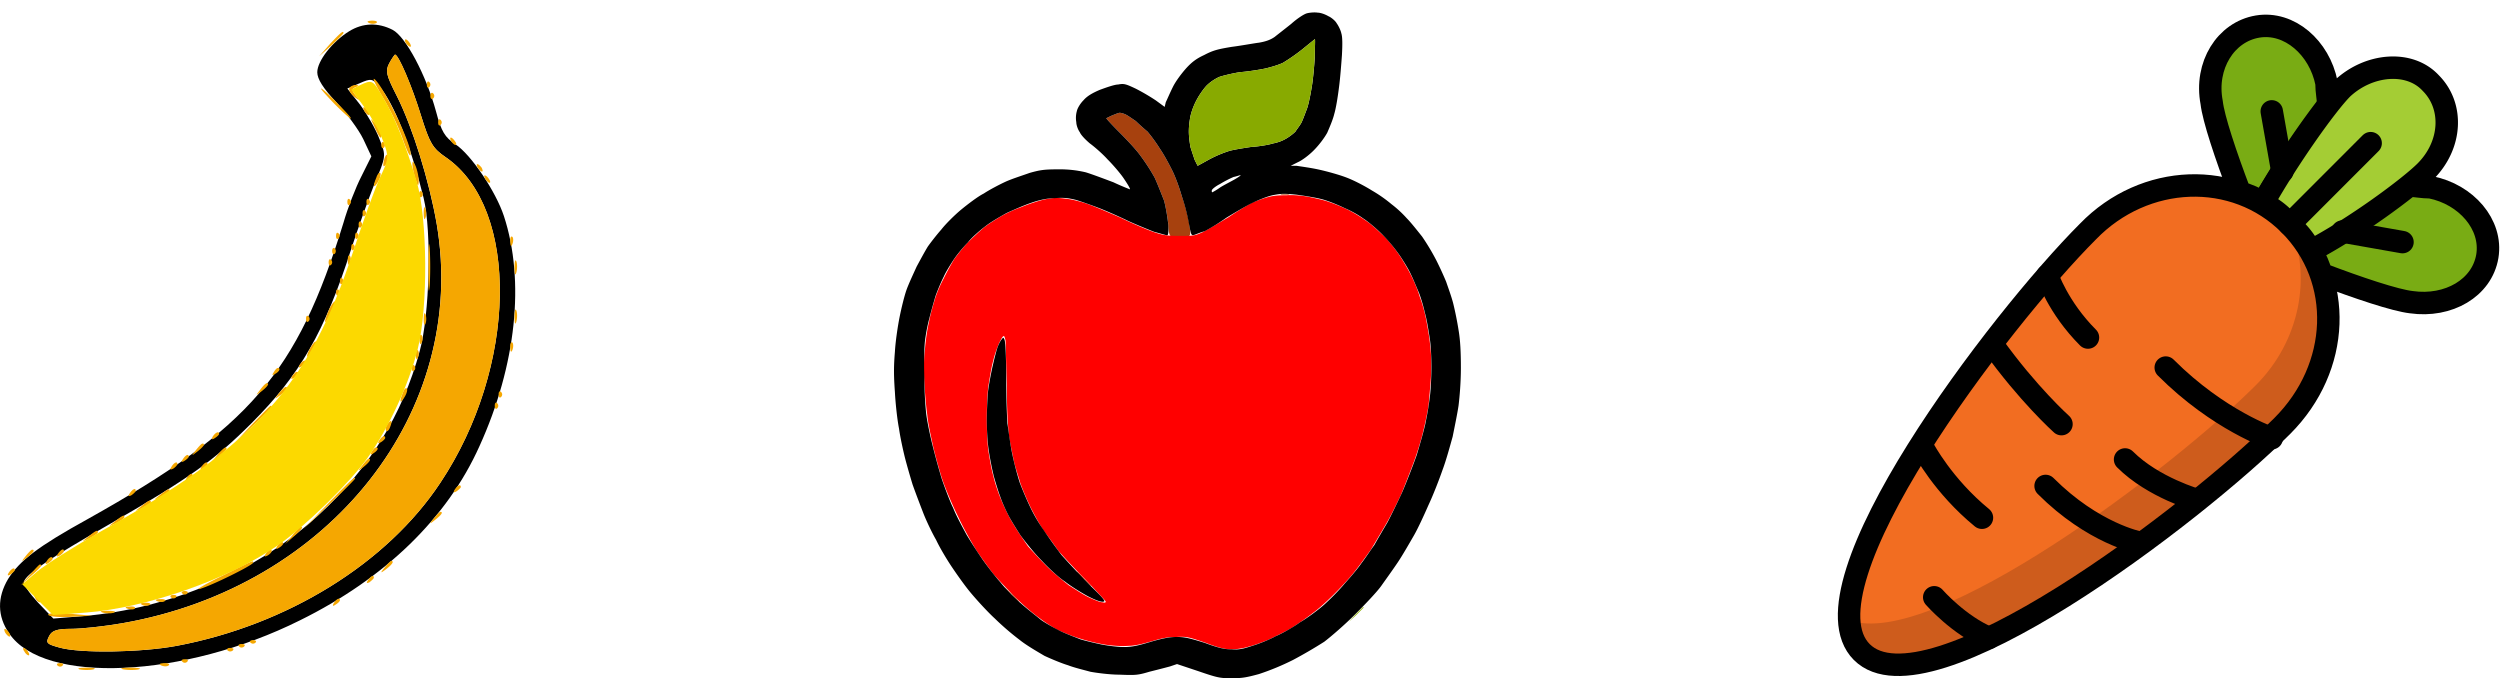 <svg xmlns="http://www.w3.org/2000/svg" width="188pt" height="68" viewBox="0 -51 188 51"><g id="page1"><g fill-rule="evenodd"><path d="M26.254-48.648c-1.25.77-2.395 2.23-2.395 3.082 0 .504.453 1.222 1.41 2.23.77.824 1.7 2.074 2.047 2.793l.61 1.3-.742 1.49c-.426.823-1.036 2.39-1.356 3.507-3.48 11.32-7.043 15.465-19.215 22.27C2.813-9.88 1.484-8.84.61-7.462c-.824 1.383-.824 2.793.079 4.094C3.293.488 13.816.008 22.558-4.352c6.407-3.16 11.083-7.703 13.5-13.101 2.766-6.082 3.43-12.434 1.837-17.297-.614-1.863-2.473-4.625-3.641-5.395-.8-.53-1.066-.957-1.465-2.472-.742-2.739-2.285-5.633-3.266-6.14-1.09-.56-2.234-.532-3.27.109m3.027 2.39c-.316.586-.238.903.532 2.418 1.199 2.363 2.472 6.457 3.03 9.7 2.391 14.058-8 27.265-23.624 30.003-1.356.239-3.11.426-3.88.426-1.066 0-1.437.133-1.648.555-.265.508-.187.586.77.851 1.57.453 6.191.375 8.851-.132 8.29-1.567 15.786-6.192 19.797-12.25 5.793-8.692 6.004-20.622.426-24.477-1.012-.691-1.222-1.063-1.887-3.188-.664-2.152-1.675-4.543-1.941-4.543-.027 0-.238.29-.426.637m-2.23 1.516-.93.398.98 1.246c.508.692 1.172 1.836 1.438 2.555.504 1.273.504 1.273-.371 3.348-.453 1.14-1.25 3.375-1.754 4.914-1.996 6.246-3.855 9.46-7.496 13.101-2.816 2.817-4.703 4.149-10.55 7.524C3.663-8.973 2.015-7.86 1.804-7.273c-.082.187.398.878 1.035 1.566l1.172 1.223 2.23-.184c6.563-.559 13.102-3.348 17.75-7.629 3.801-3.508 6.274-7.52 7.574-12.305.747-2.734.907-8.98.293-11.503-.957-3.907-2.23-7.126-3.347-8.426-.504-.559-.61-.586-1.461-.211"/><path fill="#f5a701" d="M27.77-49.262c.21.082.449.055.554-.027.082-.105-.078-.16-.37-.16-.345.027-.4.082-.184.187m-2.954 1.567-.824.933.934-.824c.504-.48.902-.879.902-.93 0-.215-.215-.027-1.012.82m5.715-.051c.106.133.239.266.32.266.079 0 .051-.133-.027-.266-.105-.16-.238-.293-.32-.293-.078 0-.078.133.027.293m-1.25 1.488c-.316.586-.238.903.532 2.418 1.199 2.363 2.472 6.457 3.03 9.7 2.391 14.058-8 27.265-23.624 30.003-1.356.239-3.11.426-3.88.426-1.066 0-1.437.133-1.648.555-.265.508-.187.586.77.851 1.57.453 6.191.375 8.851-.132 8.29-1.567 15.786-6.192 19.797-12.25 5.793-8.692 6.004-20.622.426-24.477-1.012-.691-1.222-1.063-1.887-3.188-.664-2.152-1.675-4.543-1.941-4.543-.027 0-.238.29-.426.637m-.449 2.656c.531.88 1.168 2.235 1.434 3.004.265.77.53 1.356.586 1.274.343-.317-2.047-5.313-2.711-5.739-.16-.078.16.56.691 1.461m3.266-1.035c0 .211.082.293.187.184a.257.257 0 0 0 0-.371c-.105-.106-.187-.028-.187.187m-5.817.266c-.082.133.078.426.344.637.453.347.453.32.133-.078s-.32-.508 0-.641c.238-.078.265-.133.027-.156-.187 0-.426.078-.504.238m-1.144 1.168c.61.613 1.168 1.117 1.25 1.117.078 0-.371-.504-.985-1.117-.609-.637-1.168-1.14-1.25-1.14-.078 0 .375.503.985 1.14m7.226-.582c0 .21.11.289.215.183a.257.257 0 0 0 0-.37c-.105-.106-.215-.028-.215.187m-4.968 1.14c.109.16.242.293.32.293s.078-.132-.027-.293c-.106-.16-.239-.292-.32-.292-.079 0-.052.132.027.292m.746 1.145c.398.875.53 1.035.53.664 0-.16-.187-.531-.425-.824-.426-.531-.426-.504-.105.16m4.808-.293c0 .211.082.293.188.184a.257.257 0 0 0 0-.371c-.106-.106-.188-.028-.188.187m.985 1.434c.105.132.238.265.32.265.078 0 .078-.133-.027-.265-.11-.16-.243-.293-.32-.293-.079 0-.055.133.027.293m-5.262.265c0 .215.105.293.21.188a.32.32 0 0 0 0-.375c-.105-.106-.21-.024-.21.187m.21 1.117c-.105.477-.077.586.134.371a.76.76 0 0 0 .187-.663c-.082-.212-.215-.079-.32.292m2.13.32c0 .239.105.743.238 1.141.184.559.21.586.238.133 0-.32-.105-.824-.238-1.14-.16-.348-.238-.399-.238-.133m4.914.266c.105.157.238.29.32.29.078 0 .05-.133-.027-.29-.106-.132-.239-.265-.32-.265-.079 0-.051.133.027.265m-7.625.743c-.293.691-.215.879.133.32.156-.293.238-.586.156-.664-.05-.082-.211.078-.29.344m8.21.132c.079.133.239.266.294.266.078 0 .078-.133-.028-.266-.082-.16-.238-.293-.32-.293-.078 0-.05.133.055.293m-4.995 1.118c0 .21.105.293.21.183.083-.078.083-.265 0-.37-.105-.106-.21-.028-.21.187m-5.395.582c0 .214.078.293.184.187a.25.25 0 0 0 0-.371c-.106-.105-.184-.027-.184.184m1.434 0c0 .214.082.293.187.187s.106-.266 0-.371-.187-.027-.187.184m4.304.851c0 .399.055.559.133.348.082-.188.082-.508 0-.719-.078-.187-.133-.027-.133.371m-4.597 0c0 .215.082.293.187.188a.257.257 0 0 0 0-.371c-.105-.11-.187-.028-.187.183m-.293.852c0 .21.082.293.187.187a.26.26 0 0 0 0-.375c-.105-.105-.187-.027-.187.188m-1.7.851c0 .211.079.29.188.184a.257.257 0 0 0 0-.371c-.11-.106-.187-.028-.187.187m1.434 0c0 .211.082.29.188.184a.257.257 0 0 0 0-.371c-.106-.106-.188-.028-.188.187m5.504 2.418c0 1.567.023 2.153.105 1.328a26 26 0 0 0 0-2.843c-.081-.72-.105-.055-.105 1.515m6.164-1.968c0 .32.078.398.16.16.078-.188.078-.453 0-.532-.105-.105-.187.078-.16.371m-11.957.398c0 .215.078.293.184.187a.257.257 0 0 0 0-.37c-.106-.11-.184-.028-.184.183m-1.437.293c0 .215.105.293.214.187a.32.32 0 0 0 0-.37c-.109-.11-.214-.028-.214.183m1.171.719c.024.343.079.398.157.183.11-.21.082-.449 0-.554-.106-.082-.157.078-.157.37m-1.437.133c0 .21.082.292.187.183a.257.257 0 0 0 0-.371c-.105-.105-.187-.027-.187.188m13.98.425c0 .477.051.61.133.344.078-.266.078-.664 0-.852-.082-.183-.133.028-.133.508m-13.129.98c0 .216.079.294.184.188.11-.078.11-.265 0-.37-.105-.11-.183-.028-.183.183m-.293.852c0 .215.079.293.188.215a.295.295 0 0 0 0-.402c-.11-.106-.187 0-.187.187m-.53 1.301c-.454 1.04-.372 1.277.132.32.238-.453.399-.851.32-.93-.054-.054-.265.212-.453.61m13.952.559c0 .48.051.613.133.347.078-.265.078-.664 0-.851-.082-.188-.133.027-.133.504m-6.832.133c0 .398.055.558.133.374.082-.214.082-.53 0-.718-.078-.188-.133-.028-.133.343m-8.847 0c0 .214.078.292.183.187a.25.25 0 0 0 0-.371c-.105-.106-.183-.027-.183.183m8.531 1.597c.023.317.078.399.184.156.082-.183.054-.449-.028-.53-.105-.106-.156.081-.156.374m-8.266.688c-.16.32-.238.558-.16.558s.293-.238.453-.558c.157-.317.239-.582.157-.582-.079 0-.266.265-.45.582m15.094-.133c0 .348.078.398.16.187.078-.21.078-.453 0-.558-.105-.078-.187.082-.16.37m-7.094.586c0 .32.078.398.157.16.082-.188.082-.453-.024-.531-.082-.106-.16.05-.133.37m-8.746.718c-.105.211-.05.266.133.133.188-.105.348-.265.348-.32 0-.238-.266-.133-.48.188m8.426.239c0 .21.078.293.188.187.105-.082.105-.27 0-.375-.11-.105-.188-.023-.188.188m-10.39.344c-.133.187-.083.242.105.109.348-.188.453-.453.215-.453-.082 0-.215.16-.32.344m1.406.265c-.133.215-.078.266.133.133.32-.211.425-.45.187-.45-.055 0-.211.16-.32.317m-2.418 1.04c-.344.448-.344.448.11.105.476-.371.608-.61.398-.61-.082 0-.293.211-.508.504m1.41.265c-.348.45-.348.476.105.133.48-.371.637-.614.399-.614-.051 0-.293.215-.504.48m9.328-.055c-.293.719-.215.906.133.32.16-.265.238-.558.16-.636-.082-.082-.215.078-.293.316m7.2.133c0 .215.081.293.187.188a.257.257 0 0 0 0-.372c-.106-.109-.188-.027-.188.184m-.29.852c0 .21.078.293.184.187a.26.26 0 0 0 0-.375c-.106-.105-.184-.027-.184.188m-18.34 1.488-1.406 1.515 1.488-1.437c1.383-1.3 1.621-1.566 1.407-1.566-.051 0-.715.69-1.489 1.488m10.235-.055c-.11.188-.133.375-.055.453s.215-.054.293-.293c.21-.504.055-.61-.238-.16m-13.102.879c-.105.211-.055.266.133.133.183-.106.344-.266.344-.32 0-.239-.266-.133-.477.187m12.516.293c-.133.21-.078.266.133.133.187-.11.32-.266.32-.32 0-.239-.242-.133-.453.187m-13.793.742c-.344.453-.344.453.105.106.48-.371.64-.61.399-.61-.079 0-.29.239-.504.504m1.57.426-.531.637.637-.532c.343-.316.636-.582.636-.636 0-.239-.238-.082-.742.531m11.664-.32c-.133.215-.078.265.106.133.347-.212.453-.45.214-.45-.082 0-.214.133-.32.317m-14.219.586c-.132.187-.078.238.133.105.16-.105.32-.238.32-.32 0-.239-.238-.13-.453.215m13.5.453c-.37.449-.343.449.11.105.449-.37.61-.613.37-.613-.054 0-.265.215-.48.508m-14.347.105c-.133.211-.082.238.133.133.16-.105.316-.266.316-.348 0-.238-.266-.105-.45.215m2.258 0c-.106.211-.079.238.132.133.188-.105.32-.266.32-.348 0-.238-.242-.105-.452.215m-1.118.852c-.132.21-.078.265.11.133.183-.11.343-.266.343-.348 0-.211-.265-.106-.453.215m10.657 1.886-1.832 1.91 1.914-1.831c1.062-1.012 1.937-1.887 1.937-1.942 0-.183-.289.082-2.02 1.863M34.2-14.19c-.133.215-.082.266.133.133.16-.105.32-.265.32-.316 0-.242-.242-.133-.453.183m-24.45.3c-.133.215-.078.239.133.133.187-.133.32-.265.32-.344 0-.242-.242-.109-.453.211m2.285.106c-.531.426-.531.426.078.133.375-.157.64-.371.64-.426 0-.238-.132-.156-.718.293m-1.406.851c-.535.426-.535.426.078.133.344-.16.637-.37.637-.426 0-.238-.16-.16-.715.293m22.004.903c-.375.453-.348.48.105.11.477-.376.61-.587.371-.587-.054 0-.265.211-.476.477m-24 .242c-.531.422-.531.422.082.133.344-.16.637-.375.637-.453 0-.215-.133-.133-.72.32m13.34 1.062-.532.637.641-.558c.582-.504.77-.743.531-.743-.054 0-.347.29-.64.664m-15.332.079c-.532.425-.532.425.078.132.347-.187.64-.37.64-.453 0-.21-.132-.156-.718.32m14.191.742c-.105.187-.078.242.133.11.187-.11.32-.24.32-.321 0-.238-.242-.133-.453.21m-18.894.719c-.372.453-.348.48.105.105.477-.371.613-.582.371-.582-.05 0-.266.21-.477.476m2.417-.16c-.132.214-.082.242.133.132.16-.105.32-.265.32-.344 0-.238-.242-.105-.453.211m15.625 0c-.132.214-.078.242.133.132.188-.105.32-.265.32-.344 0-.238-.238-.105-.453.211M3.505-8.79c-.133.215-.078.266.133.133.16-.106.32-.266.32-.317 0-.242-.266-.132-.453.184m13.102 1.144c-1.25.61-1.965 1.036-1.567.93.852-.238 3.984-1.781 3.984-1.965 0-.187.215-.27-2.418 1.035m12.331-.69c-.37.452-.347.476.106.132.48-.371.613-.61.371-.61-.05 0-.266.211-.477.477M2.23-7.75l-.69.77.769-.692c.746-.637.93-.879.691-.879-.055 0-.398.375-.77.801M.66-7.937c-.133.21-.078.265.133.132.16-.105.32-.265.32-.32 0-.238-.238-.133-.453.188m27 .585c-.133.211-.078.239.133.133.16-.133.32-.265.32-.347 0-.239-.238-.106-.453.214m-13.95.98a.25.25 0 0 0 .372 0c.105-.077.027-.183-.187-.183-.211 0-.293.106-.184.184m-11.03.4c.082.16.242.265.32.265s.055-.106-.027-.266c-.106-.156-.266-.289-.317-.289-.082 0-.082.133.024.29m10.18-.106a.257.257 0 0 0 .37 0c.106-.106.028-.184-.183-.184-.215 0-.293.078-.188.184m-1.012.293c.214.078.453.078.558-.027.082-.079-.078-.16-.37-.133-.345 0-.4.082-.188.16m13.261.133c-.132.215-.078.265.106.132.187-.105.348-.265.348-.343 0-.215-.266-.11-.454.21m-14.375.16c.184.078.45.054.532-.028.105-.105-.082-.16-.371-.16-.32.028-.403.082-.16.188m-1.144.265c.215.079.453.079.531 0 .106-.105-.05-.187-.371-.16-.32 0-.398.082-.16.16m-5.953.477c.133.133.93.188 1.781.133l1.516-.078-1.754-.16c-.985-.079-1.676-.028-1.543.105m4.093-.184c.266.079.665.079.852 0 .184-.082-.027-.132-.508-.132-.476 0-.636.05-.344.132M.395-3.418c.105.156.242.29.32.29s.078-.134-.027-.29c-.106-.16-.239-.293-.317-.293-.082 0-.055.133.024.293m18.445.742a.257.257 0 0 0 .37 0c.106-.078.028-.187-.187-.187-.21 0-.293.11-.183.187m-.852.293c.078.106.266.106.371 0 .106-.105.028-.187-.183-.187-.215 0-.293.082-.188.187m-16.156.371c.078.16.238.293.316.293.082 0 .055-.133-.05-.293-.082-.133-.243-.265-.32-.265-.055 0-.055.132.054.265m15.277-.078c.11.106.293.106.403 0 .105-.11 0-.187-.188-.187-.215 0-.293.078-.215.187m-3.398.848a.25.25 0 0 0 .371 0c.105-.106.027-.184-.187-.184-.211 0-.293.078-.184.184M4.328-.95c.106.105.293.105.371 0 .11-.106.028-.184-.183-.184-.215 0-.293.078-.188.184m7.813 0c.214.082.453.082.558-.028.082-.105-.078-.156-.37-.156-.349.024-.4.078-.188.184m-6.137.293c.293.054.742.054 1.008 0 .265-.078.054-.133-.504-.133-.531 0-.77.055-.504.133m3.293 0c.348.054.851.054 1.117 0 .293-.078 0-.133-.637-.133-.613 0-.851.055-.48.133"/><path fill="#fcd900" d="m27.05-44.586-.636.32 1.008 1.356c.531.746 1.168 1.887 1.41 2.578.426 1.14.398 1.277-.242 2.656-.371.77-1.274 3.27-2.02 5.555-3.347 10.152-7.28 14.535-18.922 21.047-2.07 1.168-4.25 2.55-4.859 3.058l-1.117.954 1.14 1.144L3.984-4.75l2.47-.184C11-5.28 17.19-7.434 20.886-9.984c2.02-1.383 5.445-4.73 6.8-6.645 1.57-2.258 3.055-5.445 3.723-8.105.797-3.133.742-9.883-.082-12.649-.851-2.816-1.621-4.781-2.496-6.246-.797-1.379-.824-1.406-1.781-.957"/><path fill="#a7410e" d="M83.684-42.34c-.223.086-.446.223-.489.223s.399.484.977 1.062c.574.575 1.285 1.328 1.594 1.77a15 15 0 0 1 1.062 1.64c.223.485.531 1.286.707 1.727.133.488.266 1.285.313 1.727 0 .488.086.886.175.93.043.046.399.09.754.09.532 0 .664-.044.707-.177.047-.09 0-.535-.086-1.02-.09-.444-.312-1.327-.535-1.905-.175-.621-.484-1.461-.707-1.903-.222-.445-.62-1.195-.93-1.64a12 12 0 0 0-.93-1.286 15 15 0 0 1-.886-.796c-.266-.176-.574-.399-.754-.489a1.5 1.5 0 0 0-.441-.133c-.09 0-.309.09-.531.18m12.668 5.98h.53c.177-.046.044-.046-.265-.046-.265 0-.398 0-.265.047M81.469-7.436c.308.265.574.53.574.53.047 0-.176-.265-.484-.53-.266-.313-.532-.579-.578-.579-.043 0 .18.266.488.579M76.066-6.29c.266.312.532.578.575.578s-.176-.266-.489-.578c-.308-.266-.574-.531-.574-.531-.043 0 .176.265.488.53"/><path fill="red" d="M95.066-36.094c-.398.133-.886.309-1.02.399-.175.086-.929.53-1.636 1.015-.754.446-1.64.977-1.996 1.153-.574.265-.707.265-1.727.265-.886 0-1.195-.043-1.859-.265-.398-.133-1.594-.621-2.57-1.106-1.02-.445-2.168-.93-2.567-1.062s-1.062-.313-1.507-.356c-.665-.09-.93-.09-1.594.043-.442.09-1.242.356-1.774.578a9.6 9.6 0 0 0-1.636.75c-.356.223-.93.578-1.196.797-.312.27-.796.711-1.152 1.067-.355.351-.797.93-1.062 1.28a20 20 0 0 0-.797 1.466 9.5 9.5 0 0 0-.664 1.547c-.133.445-.356 1.199-.446 1.73-.132.531-.265 1.461-.308 2.082-.09.664-.09 1.68-.043 2.48.043.75.132 1.86.219 2.434.046.578.265 1.55.398 2.172.133.617.445 1.77.71 2.613.267.797.84 2.125 1.24 2.922.398.844 1.019 1.95 1.374 2.524.399.578.973 1.375 1.281 1.773.356.398 1.11 1.195 1.684 1.773.578.575 1.418 1.282 1.816 1.547.399.313.977.664 1.285.844.313.133 1.02.442 1.594.617a14.4 14.4 0 0 0 1.993.489c.62.09 1.242.132 1.773.09.488 0 1.152-.18 1.773-.356.75-.223 1.149-.309 1.817-.309.75-.047.93 0 2.21.442 1.02.398 1.508.488 1.95.488.355 0 .93-.09 1.332-.223.395-.09 1.062-.351 1.504-.53.441-.224 1.195-.575 1.637-.84a22 22 0 0 0 1.64-1.153c.442-.313 1.152-.973 1.594-1.418.445-.441 1.109-1.152 1.461-1.594.355-.441.933-1.242 1.285-1.726.313-.532.844-1.418 1.152-1.95.313-.53.797-1.507 1.11-2.171.261-.622.707-1.77.972-2.48.266-.708.575-1.727.707-2.302a28 28 0 0 0 .399-1.906c.047-.488.133-1.46.18-2.125.043-.71.043-1.684-.047-2.348-.043-.62-.219-1.55-.309-2.039-.09-.484-.308-1.285-.488-1.726-.133-.488-.442-1.195-.664-1.637a17 17 0 0 0-.883-1.508c-.27-.398-.754-1.02-1.152-1.418-.399-.351-.93-.886-1.286-1.105a12 12 0 0 0-1.375-.844 14 14 0 0 0-1.504-.617c-.355-.133-1.019-.266-1.417-.356-.442-.09-1.196-.175-1.727-.132-.754 0-1.11.043-1.684.222m-19.93 10.895c-.132.308-.355.887-.445 1.328-.132.441-.265 1.285-.351 1.816-.09.575-.133 1.727-.133 2.524 0 .886.043 1.992.133 2.523.086.535.219 1.332.351 1.774.09.441.356 1.242.578 1.773.22.531.618 1.371.93 1.86.309.53.797 1.238 1.106 1.683.355.398.976 1.063 1.418 1.504.441.445 1.195 1.062 1.636 1.418.489.309 1.153.754 1.551.93.399.18.8.355.977.355.175.043.265.043.265-.047 0-.043-.71-.797-1.508-1.637a60 60 0 0 1-2.082-2.214A29 29 0 0 0 78.5-11.07c-.266-.399-.707-1.196-.973-1.727a21 21 0 0 1-.796-1.863c-.133-.485-.399-1.238-.489-1.68-.09-.445-.265-1.242-.355-1.816-.086-.664-.176-2.04-.176-3.942-.043-1.64-.09-3.101-.09-3.28-.043-.177-.086-.352-.133-.352-.086 0-.219.265-.351.53"/><path d="M98.3-50.004c-.222.047-.753.398-1.198.797-.442.355-1.016.797-1.239.977-.308.218-.664.351-1.195.44-.399.048-1.328.224-2.04.313-1.062.176-1.413.266-2.081.618-.574.265-.93.53-1.371 1.02-.313.355-.754.929-.973 1.374-.222.442-.445.973-.535 1.149l-.086.355-.664-.488a16 16 0 0 0-1.508-.883c-.754-.355-.887-.398-1.328-.312-.266 0-.887.222-1.371.398-.621.266-.977.488-1.242.797-.223.222-.442.578-.488.797a1.9 1.9 0 0 0-.043.843c0 .223.132.575.265.754.09.22.441.575.754.84.309.223.93.754 1.328 1.196.399.398.973 1.062 1.238 1.46.266.399.489.754.446.797 0 0-.578-.218-1.242-.531-.708-.266-1.637-.617-2.083-.75a8.4 8.4 0 0 0-2.035-.223c-1.062 0-1.375.043-2.171.266-.485.176-1.329.441-1.817.664-.484.223-1.238.621-1.637.887-.445.222-1.195.797-1.683 1.195-.532.441-1.195 1.106-1.508 1.508-.352.398-.797.973-1.016 1.281-.222.356-.578 1.02-.843 1.508-.22.488-.575 1.238-.754 1.727-.176.488-.399 1.418-.532 2.082-.132.664-.308 1.816-.351 2.613-.09 1.062-.09 1.77 0 3.012.043.84.176 2.082.309 2.746.09.664.308 1.636.44 2.172.134.53.403 1.46.579 2.035.219.62.574 1.55.797 2.125.222.578.664 1.508.972 2.039.266.574.797 1.46 1.153 1.992.355.531.976 1.418 1.418 1.95.441.53 1.242 1.417 1.816 1.948a20 20 0 0 0 1.903 1.641c.488.395 1.332.883 1.863 1.195.574.266 1.328.575 1.77.707.445.176 1.195.356 1.683.489.488.09 1.46.218 2.172.218 1.195.047 1.371.047 2.258-.218a94 94 0 0 0 1.55-.399l.532-.18 1.594.532c1.417.488 1.636.535 2.48.535.797 0 1.105-.047 2.082-.313a19 19 0 0 0 2.566-1.062 35 35 0 0 0 2.352-1.371c.527-.403 1.547-1.285 2.301-2.04s1.683-1.726 1.992-2.171c.312-.442.887-1.238 1.242-1.77.356-.53.887-1.46 1.195-1.992.309-.531.797-1.598 1.106-2.305.355-.753.801-1.906 1.062-2.656.27-.71.579-1.863.754-2.48.133-.664.356-1.73.446-2.348.086-.71.175-1.773.175-2.836 0-1.152-.043-2.082-.175-2.836a25 25 0 0 0-.399-1.992c-.133-.531-.398-1.238-.531-1.637a25 25 0 0 0-.754-1.64 17 17 0 0 0-1.062-1.77c-.356-.445-.844-1.066-1.153-1.375a8.4 8.4 0 0 0-1.152-1.062 10.3 10.3 0 0 0-1.461-1.02c-.488-.309-1.328-.754-1.906-.973-.575-.222-1.547-.488-2.168-.62s-1.329-.223-1.594-.266h-.445l.53-.266c.313-.133.845-.531 1.196-.887.399-.398.8-.93 1.02-1.328.175-.398.441-1.02.531-1.418.133-.441.266-1.285.355-1.992.09-.664.176-1.773.223-2.437.043-.797.043-1.371-.047-1.637-.043-.223-.219-.578-.351-.754-.09-.176-.403-.441-.622-.531-.222-.133-.578-.266-.796-.266-.266-.043-.621 0-.797.043m-.355 2.703a14 14 0 0 1-1.46 1.02c-.356.175-.977.351-1.376.441-.441.09-1.28.223-1.859.266-.574.09-1.285.265-1.55.355a3.4 3.4 0 0 0-.93.621c-.223.22-.532.664-.707.973a5.2 5.2 0 0 0-.489 1.152c-.09.309-.176.887-.176 1.371 0 .399.086.977.133 1.196.086.265.219.668.309.933l.222.442.887-.489a9 9 0 0 1 1.461-.62c.266-.087 1.063-.22 1.684-.31.664-.042 1.37-.175 1.637-.265.265-.043.663-.176.886-.308.266-.133.617-.399.797-.579.133-.218.398-.53.488-.75.086-.18.266-.668.399-1.02.133-.398.265-1.108.351-1.64.09-.531.18-1.504.223-2.258 0-.707.043-1.285 0-1.285 0 0-.441.356-.93.754M83.684-42.34c-.223.086-.446.223-.489.223s.399.484.977 1.062c.574.575 1.285 1.328 1.594 1.77a15 15 0 0 1 1.062 1.64c.223.485.531 1.286.707 1.727.133.488.266 1.285.313 1.77.043.668 0 .843-.09.843-.043 0-.489-.133-.973-.265a45 45 0 0 1-1.906-.797 35 35 0 0 0-2.082-.93 33 33 0 0 0-1.86-.664c-.71-.18-1.062-.18-1.683-.133-.488 0-1.106.133-1.727.352-.53.18-1.328.531-1.816.754-.488.265-1.242.707-1.637 1.02-.402.308-1.02.84-1.285 1.195-.312.308-.8.886-1.066 1.285-.262.398-.617.972-.75 1.285-.18.351-.446.973-.621 1.46a47 47 0 0 0-.489 1.77 13 13 0 0 0-.308 1.641c-.043.398-.09 1.637-.043 2.7 0 1.152.086 2.437.175 3.015a27 27 0 0 0 .489 2.3c.176.712.484 1.817.664 2.391.219.621.574 1.598.84 2.13.222.573.71 1.46 1.02 2.034a38 38 0 0 0 1.237 1.907c.313.44.887 1.195 1.286 1.636.355.446 1.062 1.2 1.55 1.594.489.445 1.196.977 1.508 1.242.309.223.93.574 1.371.797.442.223 1.153.488 1.594.664.445.133 1.195.309 1.64.399.489.09 1.196.18 1.637.18.579 0 1.02-.09 2.04-.4.93-.269 1.418-.355 1.949-.355.574 0 .93.086 2.082.442 1.062.398 1.504.488 2.035.488.531.043.887-.043 1.55-.266.446-.132 1.243-.441 1.727-.71.531-.22 1.375-.708 1.863-1.063.532-.309 1.372-.93 1.817-1.328.441-.399 1.148-1.106 1.547-1.594.398-.441.976-1.11 1.242-1.508.309-.398.707-1.015.973-1.37.222-.4.664-1.153.976-1.684.309-.575.797-1.594 1.106-2.258.308-.711.797-1.95 1.109-2.836.266-.887.617-2.082.707-2.656a20 20 0 0 0 .309-1.993c.047-.488.09-1.375.09-1.996 0-.617-.043-1.636-.133-2.168-.09-.578-.223-1.418-.356-1.859a12 12 0 0 0-.441-1.508c-.176-.398-.442-1.062-.621-1.418-.176-.398-.574-1.02-.84-1.418a12.6 12.6 0 0 0-1.285-1.547c-.442-.445-1.063-.976-1.418-1.199a7.5 7.5 0 0 0-1.418-.797c-.442-.218-1.195-.531-1.68-.664-.488-.133-1.332-.265-1.95-.351-.929-.09-1.151-.09-1.815.043-.399.09-1.063.355-1.508.574-.399.18-1.286.71-1.95 1.11a16 16 0 0 1-1.636 1.019c-.313.086-.621.218-.754.265-.266.086-.266.043-.442-.886a14 14 0 0 0-.535-2.04c-.175-.62-.484-1.46-.707-1.902-.222-.445-.62-1.195-.93-1.64a12 12 0 0 0-.93-1.286 15 15 0 0 1-.886-.796c-.266-.176-.574-.399-.754-.489a1.5 1.5 0 0 0-.441-.133c-.09 0-.309.09-.531.18m9.078 4.649a8.5 8.5 0 0 0-1.02.53c-.351.18-.617.4-.617.49s0 .132.043.132c0 0 .266-.133.574-.355.27-.176.801-.442 1.11-.618.308-.18.488-.312.441-.312-.086 0-.309.09-.531.133M75.09-25.066c-.133.265-.309 1.02-.442 1.593-.132.575-.308 1.508-.355 1.992a31 31 0 0 0-.086 2.04c0 .62.043 1.593.133 2.214.086.622.262 1.504.394 2.036.133.488.356 1.199.489 1.55.133.399.398.977.578 1.329.176.355.617 1.066.93 1.55.355.489 1.062 1.375 1.593 1.907.489.53 1.285 1.285 1.77 1.593.445.356 1.242.84 1.73 1.106.532.27.973.445 1.149.398.18 0 .09-.176-1.063-1.281a79 79 0 0 1-2.078-2.215 38 38 0 0 1-1.332-1.86 12 12 0 0 1-1.02-1.73 28 28 0 0 1-.796-1.86 23 23 0 0 1-.575-2.214c-.132-.621-.265-1.684-.355-2.258a63 63 0 0 1-.086-3.367c0-1.238-.047-2.434-.09-2.656 0-.223-.09-.399-.133-.399s-.222.22-.355.532"/><path fill="#8a0" d="M97.945-47.3a14 14 0 0 1-1.46 1.019c-.356.175-.977.351-1.376.441-.441.09-1.28.223-1.859.266-.574.09-1.285.265-1.55.355a3.4 3.4 0 0 0-.93.621c-.223.22-.532.664-.707.973a5.2 5.2 0 0 0-.489 1.152c-.09.309-.176.887-.176 1.371 0 .399.086.977.133 1.196.086.265.219.668.309.933l.222.442.887-.489a9 9 0 0 1 1.461-.62c.266-.087 1.063-.22 1.684-.31.664-.042 1.37-.175 1.637-.265.265-.043.663-.176.886-.308.266-.133.617-.399.797-.579.133-.218.398-.53.488-.75.086-.18.266-.668.399-1.02.133-.398.265-1.108.351-1.64.09-.531.18-1.504.223-2.258 0-.707.043-1.285 0-1.285 0 0-.441.356-.93.754m3.985 42.519-.532.574.579-.531.574-.574-.043-.043z"/></g><path fill="#79ac14" d="M170.172-35.715c1.461-2.527 3.453-5.45 4.914-7.308 0-.532-.133-1.063-.133-1.73-.531-2.657-2.789-4.65-5.183-4.25-2.391.398-3.985 2.921-3.454 5.714.133 1.195 1.063 3.984 2.125 6.773.532.133 1.196.403 1.731.801"/><path fill="none" stroke="#000" stroke-linecap="round" stroke-linejoin="round" stroke-width="1.688" d="M170.172-35.715c1.461-2.527 3.453-5.45 4.914-7.308 0-.532-.133-1.063-.133-1.73-.531-2.657-2.789-4.65-5.183-4.25-2.391.398-3.985 2.921-3.454 5.714.133 1.195 1.063 3.984 2.125 6.773.532.133 1.196.403 1.731.801"/><path fill="#79ac14" d="M173.758-32.129c2.523-1.46 5.445-3.453 7.308-4.918.532 0 1.063.133 1.727.133 2.656.531 4.648 2.793 4.254 5.184-.402 2.39-2.926 3.851-5.715 3.453-1.195-.133-3.988-1.063-6.777-2.125-.133-.532-.399-1.196-.797-1.727"/><path fill="none" stroke="#000" stroke-linecap="round" stroke-linejoin="round" stroke-width="1.688" d="M173.758-32.129c2.523-1.46 5.445-3.453 7.308-4.918.532 0 1.063.133 1.727.133 2.656.531 4.648 2.793 4.254 5.184-.402 2.39-2.926 3.851-5.715 3.453-1.195-.133-3.988-1.063-6.777-2.125-.133-.532-.399-1.196-.797-1.727"/><path fill="#a4cd34" d="M172.164-34.121a5.9 5.9 0 0 1 1.594 1.992c3.32-1.727 7.441-4.785 8.637-5.98 1.992-1.993 2.125-4.914.398-6.645-1.594-1.727-4.652-1.46-6.645.402-1.195 1.196-4.117 5.313-5.976 8.637q1.195.598 1.992 1.594"/><path fill="none" stroke="#000" stroke-linecap="round" stroke-linejoin="round" stroke-width="1.688" d="M172.164-34.121a5.9 5.9 0 0 1 1.594 1.992c3.32-1.727 7.441-4.785 8.637-5.98 1.992-1.993 2.125-4.914.398-6.645-1.594-1.727-4.652-1.46-6.645.402-1.195 1.196-4.117 5.313-5.976 8.637q1.195.598 1.992 1.594"/><path fill="#f26d21" d="M172.164-34.121c-4.121-4.121-10.898-3.856-15.148.531-6.645 6.645-21.926 26.707-17.008 31.625 4.918 4.914 24.98-10.367 31.625-17.008 4.383-4.386 4.648-11.03.531-15.148"/><path fill="#ce5c1c" d="M172.164-34.121c1.727 3.852.797 8.77-2.527 12.09-6.242 6.246-24.317 19.93-30.559 17.672 0 1.062.266 1.859.93 2.394 4.918 4.914 24.98-10.367 31.625-17.008 4.383-4.254 4.648-11.03.531-15.148"/><g fill="none" stroke="#000" stroke-linecap="round" stroke-linejoin="round" stroke-width="1.688"><path d="M170.836-18.043s-3.988-1.328-7.973-5.316m-7.84 4.254s-2.527-2.262-5.183-5.98m15.414 11.691s-3.32-.93-5.449-3.055m1.062 6.246s-3.453-.664-7.039-4.254m-9.172-2.789s1.465 2.789 4.387 5.18m4.918-18.204s.797 2.391 3.055 4.653M145.453-6.086s1.863 2.125 4.121 3.055m28.699-37.203-6.109 6.113m-1.328-8.504.797 4.516m9.035 5.316-4.52-.797"/><path d="M172.164-34.121c-4.121-4.121-10.898-3.856-15.148.531-6.645 6.645-21.926 26.707-17.008 31.625 4.918 4.914 24.98-10.367 31.625-17.008 4.383-4.386 4.648-11.03.531-15.148"/></g></g></svg>